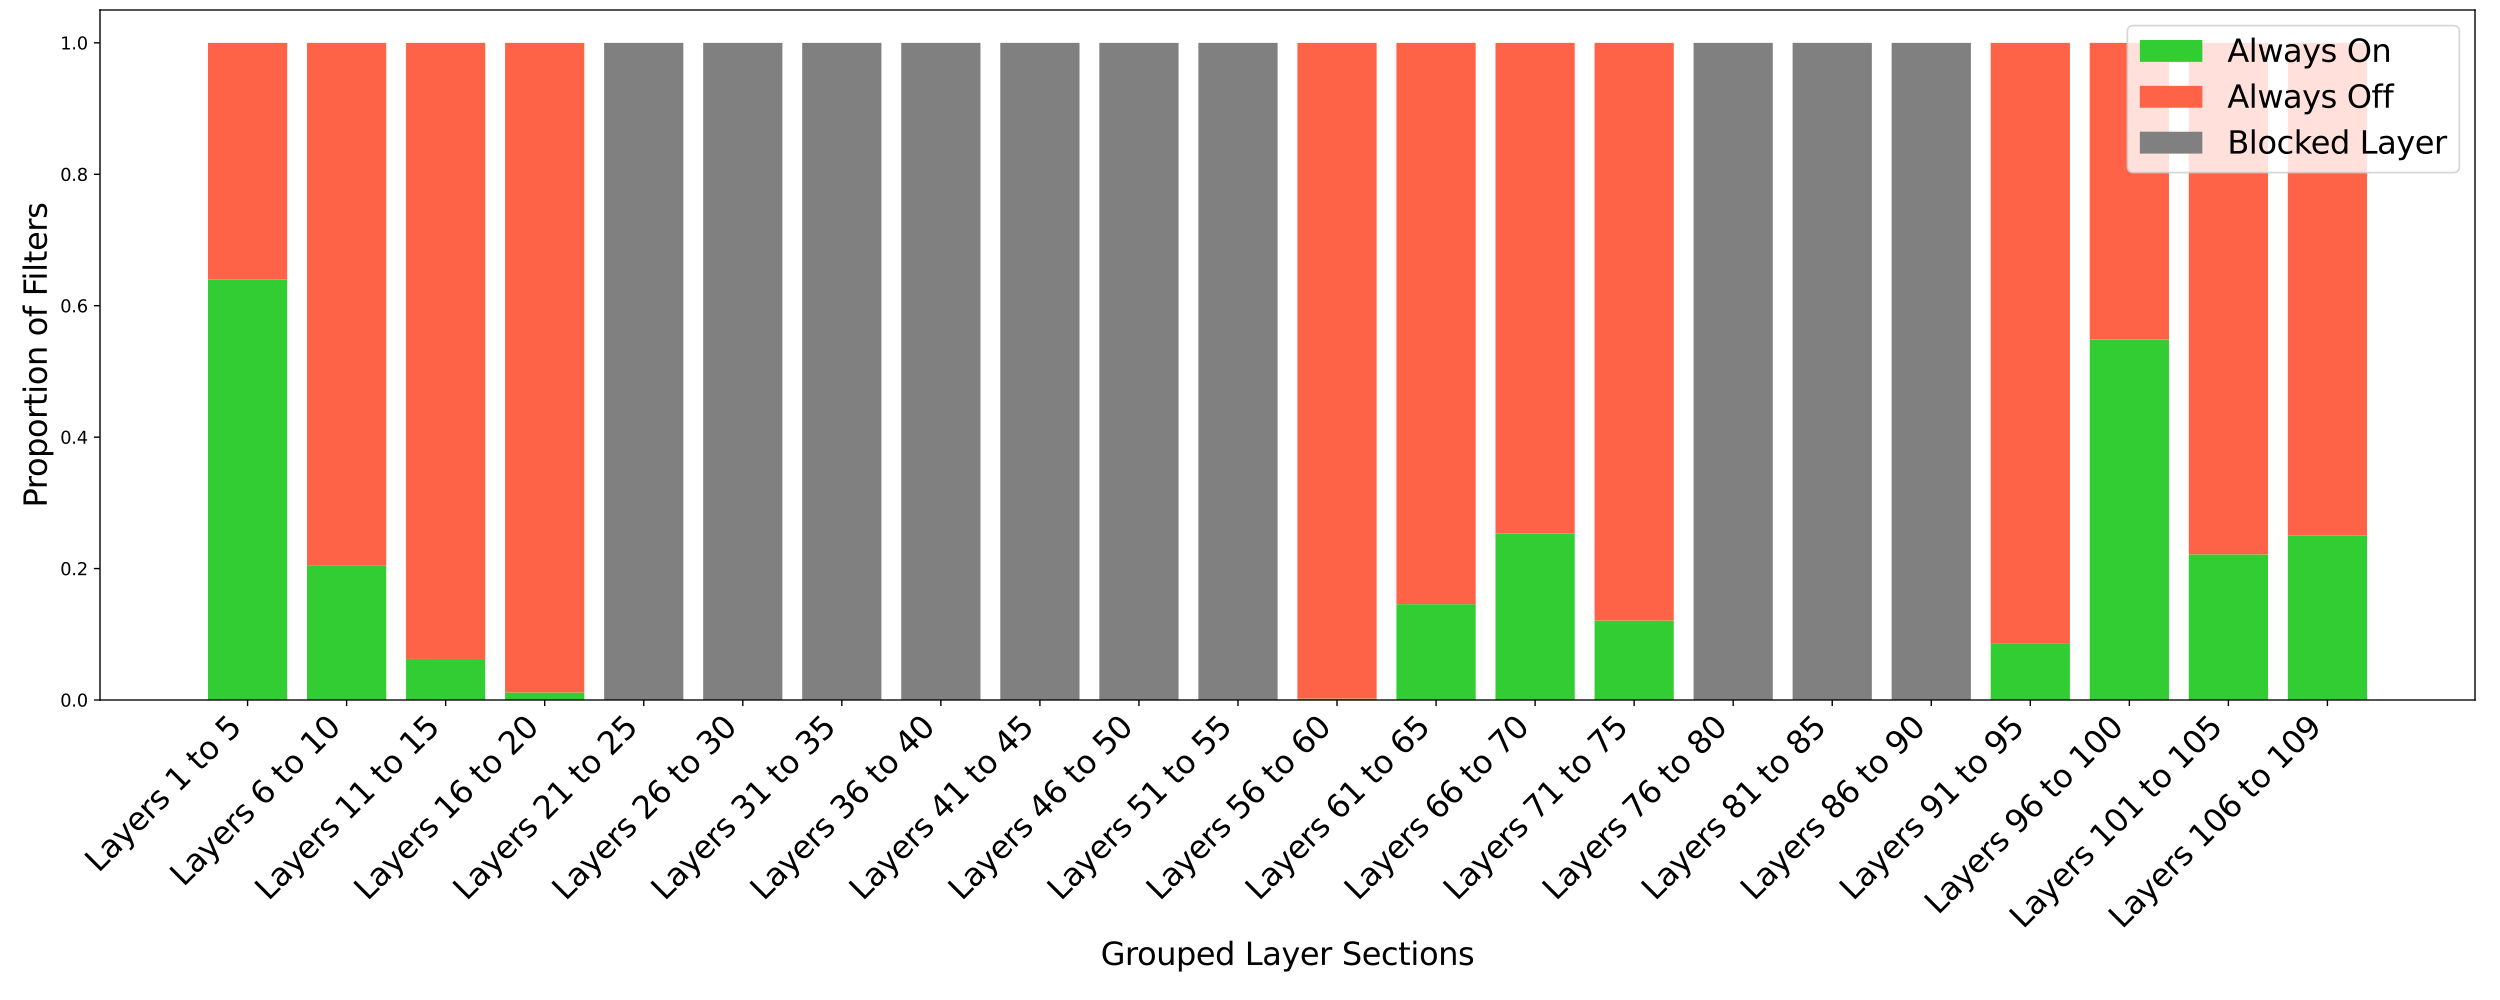 <?xml version="1.0" encoding="utf-8" standalone="no"?>
<!DOCTYPE svg PUBLIC "-//W3C//DTD SVG 1.1//EN"
  "http://www.w3.org/Graphics/SVG/1.1/DTD/svg11.dtd">
<svg xmlns:xlink="http://www.w3.org/1999/xlink" width="1440pt" height="576pt" viewBox="0 0 1440 576" xmlns="http://www.w3.org/2000/svg" version="1.1">
 <defs>
  <style type="text/css">*{stroke-linejoin: round; stroke-linecap: butt}</style>
 </defs>
 <g id="figure_1">
  <g id="patch_1">
   <path d="M 0 576 
L 1440 576 
L 1440 0 
L 0 0 
z
" style="fill: #ffffff"/>
  </g>
  <g id="axes_1">
   <g id="patch_2">
    <path d="M 57.6 403.2 
L 1425.6 403.2 
L 1425.6 5.76 
L 57.6 5.76 
z
" style="fill: #ffffff"/>
   </g>
   <g id="patch_3">
    <path d="M 119.782 403.2 
L 165.42 403.2 
L 165.42 161.109 
L 119.782 161.109 
z
" clip-path="url(#p216f1a87f9)" style="fill: #32cd32"/>
   </g>
   <g id="patch_4">
    <path d="M 176.829 403.2 
L 222.467 403.2 
L 222.467 325.92 
L 176.829 325.92 
z
" clip-path="url(#p216f1a87f9)" style="fill: #32cd32"/>
   </g>
   <g id="patch_5">
    <path d="M 233.877 403.2 
L 279.515 403.2 
L 279.515 379.543 
L 233.877 379.543 
z
" clip-path="url(#p216f1a87f9)" style="fill: #32cd32"/>
   </g>
   <g id="patch_6">
    <path d="M 290.924 403.2 
L 336.562 403.2 
L 336.562 398.863 
L 290.924 398.863 
z
" clip-path="url(#p216f1a87f9)" style="fill: #32cd32"/>
   </g>
   <g id="patch_7">
    <path d="M 347.972 403.2 
L 393.61 403.2 
L 393.61 403.2 
L 347.972 403.2 
z
" clip-path="url(#p216f1a87f9)" style="fill: #32cd32"/>
   </g>
   <g id="patch_8">
    <path d="M 405.02 403.2 
L 450.658 403.2 
L 450.658 403.2 
L 405.02 403.2 
z
" clip-path="url(#p216f1a87f9)" style="fill: #32cd32"/>
   </g>
   <g id="patch_9">
    <path d="M 462.067 403.2 
L 507.705 403.2 
L 507.705 403.2 
L 462.067 403.2 
z
" clip-path="url(#p216f1a87f9)" style="fill: #32cd32"/>
   </g>
   <g id="patch_10">
    <path d="M 519.115 403.2 
L 564.753 403.2 
L 564.753 403.2 
L 519.115 403.2 
z
" clip-path="url(#p216f1a87f9)" style="fill: #32cd32"/>
   </g>
   <g id="patch_11">
    <path d="M 576.162 403.2 
L 621.8 403.2 
L 621.8 403.2 
L 576.162 403.2 
z
" clip-path="url(#p216f1a87f9)" style="fill: #32cd32"/>
   </g>
   <g id="patch_12">
    <path d="M 633.21 403.2 
L 678.848 403.2 
L 678.848 403.2 
L 633.21 403.2 
z
" clip-path="url(#p216f1a87f9)" style="fill: #32cd32"/>
   </g>
   <g id="patch_13">
    <path d="M 690.257 403.2 
L 735.895 403.2 
L 735.895 403.2 
L 690.257 403.2 
z
" clip-path="url(#p216f1a87f9)" style="fill: #32cd32"/>
   </g>
   <g id="patch_14">
    <path d="M 747.305 403.2 
L 792.943 403.2 
L 792.943 402.411 
L 747.305 402.411 
z
" clip-path="url(#p216f1a87f9)" style="fill: #32cd32"/>
   </g>
   <g id="patch_15">
    <path d="M 804.352 403.2 
L 849.99 403.2 
L 849.99 348 
L 804.352 348 
z
" clip-path="url(#p216f1a87f9)" style="fill: #32cd32"/>
   </g>
   <g id="patch_16">
    <path d="M 861.4 403.2 
L 907.038 403.2 
L 907.038 307.389 
L 861.4 307.389 
z
" clip-path="url(#p216f1a87f9)" style="fill: #32cd32"/>
   </g>
   <g id="patch_17">
    <path d="M 918.447 403.2 
L 964.085 403.2 
L 964.085 357.463 
L 918.447 357.463 
z
" clip-path="url(#p216f1a87f9)" style="fill: #32cd32"/>
   </g>
   <g id="patch_18">
    <path d="M 975.495 403.2 
L 1021.133 403.2 
L 1021.133 403.2 
L 975.495 403.2 
z
" clip-path="url(#p216f1a87f9)" style="fill: #32cd32"/>
   </g>
   <g id="patch_19">
    <path d="M 1032.542 403.2 
L 1078.18 403.2 
L 1078.18 403.2 
L 1032.542 403.2 
z
" clip-path="url(#p216f1a87f9)" style="fill: #32cd32"/>
   </g>
   <g id="patch_20">
    <path d="M 1089.59 403.2 
L 1135.228 403.2 
L 1135.228 403.2 
L 1089.59 403.2 
z
" clip-path="url(#p216f1a87f9)" style="fill: #32cd32"/>
   </g>
   <g id="patch_21">
    <path d="M 1146.638 403.2 
L 1192.276 403.2 
L 1192.276 370.869 
L 1146.638 370.869 
z
" clip-path="url(#p216f1a87f9)" style="fill: #32cd32"/>
   </g>
   <g id="patch_22">
    <path d="M 1203.685 403.2 
L 1249.323 403.2 
L 1249.323 195.527 
L 1203.685 195.527 
z
" clip-path="url(#p216f1a87f9)" style="fill: #32cd32"/>
   </g>
   <g id="patch_23">
    <path d="M 1260.733 403.2 
L 1306.371 403.2 
L 1306.371 319.31 
L 1260.733 319.31 
z
" clip-path="url(#p216f1a87f9)" style="fill: #32cd32"/>
   </g>
   <g id="patch_24">
    <path d="M 1317.78 403.2 
L 1363.418 403.2 
L 1363.418 308.571 
L 1317.78 308.571 
z
" clip-path="url(#p216f1a87f9)" style="fill: #32cd32"/>
   </g>
   <g id="patch_25">
    <path d="M 119.782 161.109 
L 165.42 161.109 
L 165.42 161.109 
L 119.782 161.109 
z
" clip-path="url(#p216f1a87f9)" style="fill: #ffd700"/>
   </g>
   <g id="patch_26">
    <path d="M 176.829 325.92 
L 222.467 325.92 
L 222.467 325.92 
L 176.829 325.92 
z
" clip-path="url(#p216f1a87f9)" style="fill: #ffd700"/>
   </g>
   <g id="patch_27">
    <path d="M 233.877 379.543 
L 279.515 379.543 
L 279.515 379.543 
L 233.877 379.543 
z
" clip-path="url(#p216f1a87f9)" style="fill: #ffd700"/>
   </g>
   <g id="patch_28">
    <path d="M 290.924 398.863 
L 336.562 398.863 
L 336.562 398.863 
L 290.924 398.863 
z
" clip-path="url(#p216f1a87f9)" style="fill: #ffd700"/>
   </g>
   <g id="patch_29">
    <path d="M 347.972 403.2 
L 393.61 403.2 
L 393.61 403.2 
L 347.972 403.2 
z
" clip-path="url(#p216f1a87f9)" style="fill: #ffd700"/>
   </g>
   <g id="patch_30">
    <path d="M 405.02 403.2 
L 450.658 403.2 
L 450.658 403.2 
L 405.02 403.2 
z
" clip-path="url(#p216f1a87f9)" style="fill: #ffd700"/>
   </g>
   <g id="patch_31">
    <path d="M 462.067 403.2 
L 507.705 403.2 
L 507.705 403.2 
L 462.067 403.2 
z
" clip-path="url(#p216f1a87f9)" style="fill: #ffd700"/>
   </g>
   <g id="patch_32">
    <path d="M 519.115 403.2 
L 564.753 403.2 
L 564.753 403.2 
L 519.115 403.2 
z
" clip-path="url(#p216f1a87f9)" style="fill: #ffd700"/>
   </g>
   <g id="patch_33">
    <path d="M 576.162 403.2 
L 621.8 403.2 
L 621.8 403.2 
L 576.162 403.2 
z
" clip-path="url(#p216f1a87f9)" style="fill: #ffd700"/>
   </g>
   <g id="patch_34">
    <path d="M 633.21 403.2 
L 678.848 403.2 
L 678.848 403.2 
L 633.21 403.2 
z
" clip-path="url(#p216f1a87f9)" style="fill: #ffd700"/>
   </g>
   <g id="patch_35">
    <path d="M 690.257 403.2 
L 735.895 403.2 
L 735.895 403.2 
L 690.257 403.2 
z
" clip-path="url(#p216f1a87f9)" style="fill: #ffd700"/>
   </g>
   <g id="patch_36">
    <path d="M 747.305 402.411 
L 792.943 402.411 
L 792.943 402.411 
L 747.305 402.411 
z
" clip-path="url(#p216f1a87f9)" style="fill: #ffd700"/>
   </g>
   <g id="patch_37">
    <path d="M 804.352 348 
L 849.99 348 
L 849.99 348 
L 804.352 348 
z
" clip-path="url(#p216f1a87f9)" style="fill: #ffd700"/>
   </g>
   <g id="patch_38">
    <path d="M 861.4 307.389 
L 907.038 307.389 
L 907.038 307.389 
L 861.4 307.389 
z
" clip-path="url(#p216f1a87f9)" style="fill: #ffd700"/>
   </g>
   <g id="patch_39">
    <path d="M 918.447 357.463 
L 964.085 357.463 
L 964.085 357.463 
L 918.447 357.463 
z
" clip-path="url(#p216f1a87f9)" style="fill: #ffd700"/>
   </g>
   <g id="patch_40">
    <path d="M 975.495 403.2 
L 1021.133 403.2 
L 1021.133 403.2 
L 975.495 403.2 
z
" clip-path="url(#p216f1a87f9)" style="fill: #ffd700"/>
   </g>
   <g id="patch_41">
    <path d="M 1032.542 403.2 
L 1078.18 403.2 
L 1078.18 403.2 
L 1032.542 403.2 
z
" clip-path="url(#p216f1a87f9)" style="fill: #ffd700"/>
   </g>
   <g id="patch_42">
    <path d="M 1089.59 403.2 
L 1135.228 403.2 
L 1135.228 403.2 
L 1089.59 403.2 
z
" clip-path="url(#p216f1a87f9)" style="fill: #ffd700"/>
   </g>
   <g id="patch_43">
    <path d="M 1146.638 370.869 
L 1192.276 370.869 
L 1192.276 370.869 
L 1146.638 370.869 
z
" clip-path="url(#p216f1a87f9)" style="fill: #ffd700"/>
   </g>
   <g id="patch_44">
    <path d="M 1203.685 195.527 
L 1249.323 195.527 
L 1249.323 195.527 
L 1203.685 195.527 
z
" clip-path="url(#p216f1a87f9)" style="fill: #ffd700"/>
   </g>
   <g id="patch_45">
    <path d="M 1260.733 319.31 
L 1306.371 319.31 
L 1306.371 319.31 
L 1260.733 319.31 
z
" clip-path="url(#p216f1a87f9)" style="fill: #ffd700"/>
   </g>
   <g id="patch_46">
    <path d="M 1317.78 308.571 
L 1363.418 308.571 
L 1363.418 308.571 
L 1317.78 308.571 
z
" clip-path="url(#p216f1a87f9)" style="fill: #ffd700"/>
   </g>
   <g id="patch_47">
    <path d="M 119.782 161.109 
L 165.42 161.109 
L 165.42 24.686 
L 119.782 24.686 
z
" clip-path="url(#p216f1a87f9)" style="fill: #ff6347"/>
   </g>
   <g id="patch_48">
    <path d="M 176.829 325.92 
L 222.467 325.92 
L 222.467 24.686 
L 176.829 24.686 
z
" clip-path="url(#p216f1a87f9)" style="fill: #ff6347"/>
   </g>
   <g id="patch_49">
    <path d="M 233.877 379.543 
L 279.515 379.543 
L 279.515 24.686 
L 233.877 24.686 
z
" clip-path="url(#p216f1a87f9)" style="fill: #ff6347"/>
   </g>
   <g id="patch_50">
    <path d="M 290.924 398.863 
L 336.562 398.863 
L 336.562 24.686 
L 290.924 24.686 
z
" clip-path="url(#p216f1a87f9)" style="fill: #ff6347"/>
   </g>
   <g id="patch_51">
    <path d="M 347.972 403.2 
L 393.61 403.2 
L 393.61 24.686 
L 347.972 24.686 
z
" clip-path="url(#p216f1a87f9)" style="fill: #808080"/>
   </g>
   <g id="patch_52">
    <path d="M 405.02 403.2 
L 450.658 403.2 
L 450.658 24.686 
L 405.02 24.686 
z
" clip-path="url(#p216f1a87f9)" style="fill: #808080"/>
   </g>
   <g id="patch_53">
    <path d="M 462.067 403.2 
L 507.705 403.2 
L 507.705 24.686 
L 462.067 24.686 
z
" clip-path="url(#p216f1a87f9)" style="fill: #808080"/>
   </g>
   <g id="patch_54">
    <path d="M 519.115 403.2 
L 564.753 403.2 
L 564.753 24.686 
L 519.115 24.686 
z
" clip-path="url(#p216f1a87f9)" style="fill: #808080"/>
   </g>
   <g id="patch_55">
    <path d="M 576.162 403.2 
L 621.8 403.2 
L 621.8 24.686 
L 576.162 24.686 
z
" clip-path="url(#p216f1a87f9)" style="fill: #808080"/>
   </g>
   <g id="patch_56">
    <path d="M 633.21 403.2 
L 678.848 403.2 
L 678.848 24.686 
L 633.21 24.686 
z
" clip-path="url(#p216f1a87f9)" style="fill: #808080"/>
   </g>
   <g id="patch_57">
    <path d="M 690.257 403.2 
L 735.895 403.2 
L 735.895 24.686 
L 690.257 24.686 
z
" clip-path="url(#p216f1a87f9)" style="fill: #808080"/>
   </g>
   <g id="patch_58">
    <path d="M 747.305 402.411 
L 792.943 402.411 
L 792.943 24.686 
L 747.305 24.686 
z
" clip-path="url(#p216f1a87f9)" style="fill: #ff6347"/>
   </g>
   <g id="patch_59">
    <path d="M 804.352 348 
L 849.99 348 
L 849.99 24.686 
L 804.352 24.686 
z
" clip-path="url(#p216f1a87f9)" style="fill: #ff6347"/>
   </g>
   <g id="patch_60">
    <path d="M 861.4 307.389 
L 907.038 307.389 
L 907.038 24.686 
L 861.4 24.686 
z
" clip-path="url(#p216f1a87f9)" style="fill: #ff6347"/>
   </g>
   <g id="patch_61">
    <path d="M 918.447 357.463 
L 964.085 357.463 
L 964.085 24.686 
L 918.447 24.686 
z
" clip-path="url(#p216f1a87f9)" style="fill: #ff6347"/>
   </g>
   <g id="patch_62">
    <path d="M 975.495 403.2 
L 1021.133 403.2 
L 1021.133 24.686 
L 975.495 24.686 
z
" clip-path="url(#p216f1a87f9)" style="fill: #808080"/>
   </g>
   <g id="patch_63">
    <path d="M 1032.542 403.2 
L 1078.18 403.2 
L 1078.18 24.686 
L 1032.542 24.686 
z
" clip-path="url(#p216f1a87f9)" style="fill: #808080"/>
   </g>
   <g id="patch_64">
    <path d="M 1089.59 403.2 
L 1135.228 403.2 
L 1135.228 24.686 
L 1089.59 24.686 
z
" clip-path="url(#p216f1a87f9)" style="fill: #808080"/>
   </g>
   <g id="patch_65">
    <path d="M 1146.638 370.869 
L 1192.276 370.869 
L 1192.276 24.686 
L 1146.638 24.686 
z
" clip-path="url(#p216f1a87f9)" style="fill: #ff6347"/>
   </g>
   <g id="patch_66">
    <path d="M 1203.685 195.527 
L 1249.323 195.527 
L 1249.323 24.686 
L 1203.685 24.686 
z
" clip-path="url(#p216f1a87f9)" style="fill: #ff6347"/>
   </g>
   <g id="patch_67">
    <path d="M 1260.733 319.31 
L 1306.371 319.31 
L 1306.371 24.686 
L 1260.733 24.686 
z
" clip-path="url(#p216f1a87f9)" style="fill: #ff6347"/>
   </g>
   <g id="patch_68">
    <path d="M 1317.78 308.571 
L 1363.418 308.571 
L 1363.418 24.686 
L 1317.78 24.686 
z
" clip-path="url(#p216f1a87f9)" style="fill: #ff6347"/>
   </g>
   <g id="patch_69">
    <path d="M 119.782 161.109 
L 165.42 161.109 
L 165.42 161.109 
L 119.782 161.109 
z
" clip-path="url(#p216f1a87f9)" style="fill: #808080"/>
   </g>
   <g id="patch_70">
    <path d="M 176.829 325.92 
L 222.467 325.92 
L 222.467 325.92 
L 176.829 325.92 
z
" clip-path="url(#p216f1a87f9)" style="fill: #808080"/>
   </g>
   <g id="patch_71">
    <path d="M 233.877 379.543 
L 279.515 379.543 
L 279.515 379.543 
L 233.877 379.543 
z
" clip-path="url(#p216f1a87f9)" style="fill: #808080"/>
   </g>
   <g id="patch_72">
    <path d="M 290.924 398.863 
L 336.562 398.863 
L 336.562 398.863 
L 290.924 398.863 
z
" clip-path="url(#p216f1a87f9)" style="fill: #808080"/>
   </g>
   <g id="patch_73">
    <path d="M 347.972 403.2 
L 393.61 403.2 
L 393.61 403.2 
L 347.972 403.2 
z
" clip-path="url(#p216f1a87f9)" style="fill: #808080"/>
   </g>
   <g id="patch_74">
    <path d="M 405.02 403.2 
L 450.658 403.2 
L 450.658 403.2 
L 405.02 403.2 
z
" clip-path="url(#p216f1a87f9)" style="fill: #808080"/>
   </g>
   <g id="patch_75">
    <path d="M 462.067 403.2 
L 507.705 403.2 
L 507.705 403.2 
L 462.067 403.2 
z
" clip-path="url(#p216f1a87f9)" style="fill: #808080"/>
   </g>
   <g id="patch_76">
    <path d="M 519.115 403.2 
L 564.753 403.2 
L 564.753 403.2 
L 519.115 403.2 
z
" clip-path="url(#p216f1a87f9)" style="fill: #808080"/>
   </g>
   <g id="patch_77">
    <path d="M 576.162 403.2 
L 621.8 403.2 
L 621.8 403.2 
L 576.162 403.2 
z
" clip-path="url(#p216f1a87f9)" style="fill: #808080"/>
   </g>
   <g id="patch_78">
    <path d="M 633.21 403.2 
L 678.848 403.2 
L 678.848 403.2 
L 633.21 403.2 
z
" clip-path="url(#p216f1a87f9)" style="fill: #808080"/>
   </g>
   <g id="patch_79">
    <path d="M 690.257 403.2 
L 735.895 403.2 
L 735.895 403.2 
L 690.257 403.2 
z
" clip-path="url(#p216f1a87f9)" style="fill: #808080"/>
   </g>
   <g id="patch_80">
    <path d="M 747.305 402.411 
L 792.943 402.411 
L 792.943 402.411 
L 747.305 402.411 
z
" clip-path="url(#p216f1a87f9)" style="fill: #808080"/>
   </g>
   <g id="patch_81">
    <path d="M 804.352 348 
L 849.99 348 
L 849.99 348 
L 804.352 348 
z
" clip-path="url(#p216f1a87f9)" style="fill: #808080"/>
   </g>
   <g id="patch_82">
    <path d="M 861.4 307.389 
L 907.038 307.389 
L 907.038 307.389 
L 861.4 307.389 
z
" clip-path="url(#p216f1a87f9)" style="fill: #808080"/>
   </g>
   <g id="patch_83">
    <path d="M 918.447 357.463 
L 964.085 357.463 
L 964.085 357.463 
L 918.447 357.463 
z
" clip-path="url(#p216f1a87f9)" style="fill: #808080"/>
   </g>
   <g id="patch_84">
    <path d="M 975.495 403.2 
L 1021.133 403.2 
L 1021.133 403.2 
L 975.495 403.2 
z
" clip-path="url(#p216f1a87f9)" style="fill: #808080"/>
   </g>
   <g id="patch_85">
    <path d="M 1032.542 403.2 
L 1078.18 403.2 
L 1078.18 403.2 
L 1032.542 403.2 
z
" clip-path="url(#p216f1a87f9)" style="fill: #808080"/>
   </g>
   <g id="patch_86">
    <path d="M 1089.59 403.2 
L 1135.228 403.2 
L 1135.228 403.2 
L 1089.59 403.2 
z
" clip-path="url(#p216f1a87f9)" style="fill: #808080"/>
   </g>
   <g id="patch_87">
    <path d="M 1146.638 370.869 
L 1192.276 370.869 
L 1192.276 370.869 
L 1146.638 370.869 
z
" clip-path="url(#p216f1a87f9)" style="fill: #808080"/>
   </g>
   <g id="patch_88">
    <path d="M 1203.685 195.527 
L 1249.323 195.527 
L 1249.323 195.527 
L 1203.685 195.527 
z
" clip-path="url(#p216f1a87f9)" style="fill: #808080"/>
   </g>
   <g id="patch_89">
    <path d="M 1260.733 319.31 
L 1306.371 319.31 
L 1306.371 319.31 
L 1260.733 319.31 
z
" clip-path="url(#p216f1a87f9)" style="fill: #808080"/>
   </g>
   <g id="patch_90">
    <path d="M 1317.78 308.571 
L 1363.418 308.571 
L 1363.418 308.571 
L 1317.78 308.571 
z
" clip-path="url(#p216f1a87f9)" style="fill: #808080"/>
   </g>
   <g id="matplotlib.axis_1">
    <g id="xtick_1">
     <g id="line2d_1">
      <defs>
       <path id="m12c4acecec" d="M 0 0 
L 0 3.5 
" style="stroke: #000000; stroke-width: 0.8"/>
      </defs>
      <g>
       <use xlink:href="#m12c4acecec" x="142.601" y="403.2" style="stroke: #000000; stroke-width: 0.8"/>
      </g>
     </g>
     <g id="text_1">
      <!-- Layers 1 to 5 -->
      <g transform="translate(56.725 503.1) rotate(-45) scale(0.18 -0.18)">
       <defs>
        <path id="DejaVuSans-4c" d="M 628 4666 
L 1259 4666 
L 1259 531 
L 3531 531 
L 3531 0 
L 628 0 
L 628 4666 
z
" transform="scale(0.016)"/>
        <path id="DejaVuSans-61" d="M 2194 1759 
Q 1497 1759 1228 1600 
Q 959 1441 959 1056 
Q 959 750 1161 570 
Q 1363 391 1709 391 
Q 2188 391 2477 730 
Q 2766 1069 2766 1631 
L 2766 1759 
L 2194 1759 
z
M 3341 1997 
L 3341 0 
L 2766 0 
L 2766 531 
Q 2569 213 2275 61 
Q 1981 -91 1556 -91 
Q 1019 -91 701 211 
Q 384 513 384 1019 
Q 384 1609 779 1909 
Q 1175 2209 1959 2209 
L 2766 2209 
L 2766 2266 
Q 2766 2663 2505 2880 
Q 2244 3097 1772 3097 
Q 1472 3097 1187 3025 
Q 903 2953 641 2809 
L 641 3341 
Q 956 3463 1253 3523 
Q 1550 3584 1831 3584 
Q 2591 3584 2966 3190 
Q 3341 2797 3341 1997 
z
" transform="scale(0.016)"/>
        <path id="DejaVuSans-79" d="M 2059 -325 
Q 1816 -950 1584 -1140 
Q 1353 -1331 966 -1331 
L 506 -1331 
L 506 -850 
L 844 -850 
Q 1081 -850 1212 -737 
Q 1344 -625 1503 -206 
L 1606 56 
L 191 3500 
L 800 3500 
L 1894 763 
L 2988 3500 
L 3597 3500 
L 2059 -325 
z
" transform="scale(0.016)"/>
        <path id="DejaVuSans-65" d="M 3597 1894 
L 3597 1613 
L 953 1613 
Q 991 1019 1311 708 
Q 1631 397 2203 397 
Q 2534 397 2845 478 
Q 3156 559 3463 722 
L 3463 178 
Q 3153 47 2828 -22 
Q 2503 -91 2169 -91 
Q 1331 -91 842 396 
Q 353 884 353 1716 
Q 353 2575 817 3079 
Q 1281 3584 2069 3584 
Q 2775 3584 3186 3129 
Q 3597 2675 3597 1894 
z
M 3022 2063 
Q 3016 2534 2758 2815 
Q 2500 3097 2075 3097 
Q 1594 3097 1305 2825 
Q 1016 2553 972 2059 
L 3022 2063 
z
" transform="scale(0.016)"/>
        <path id="DejaVuSans-72" d="M 2631 2963 
Q 2534 3019 2420 3045 
Q 2306 3072 2169 3072 
Q 1681 3072 1420 2755 
Q 1159 2438 1159 1844 
L 1159 0 
L 581 0 
L 581 3500 
L 1159 3500 
L 1159 2956 
Q 1341 3275 1631 3429 
Q 1922 3584 2338 3584 
Q 2397 3584 2469 3576 
Q 2541 3569 2628 3553 
L 2631 2963 
z
" transform="scale(0.016)"/>
        <path id="DejaVuSans-73" d="M 2834 3397 
L 2834 2853 
Q 2591 2978 2328 3040 
Q 2066 3103 1784 3103 
Q 1356 3103 1142 2972 
Q 928 2841 928 2578 
Q 928 2378 1081 2264 
Q 1234 2150 1697 2047 
L 1894 2003 
Q 2506 1872 2764 1633 
Q 3022 1394 3022 966 
Q 3022 478 2636 193 
Q 2250 -91 1575 -91 
Q 1294 -91 989 -36 
Q 684 19 347 128 
L 347 722 
Q 666 556 975 473 
Q 1284 391 1588 391 
Q 1994 391 2212 530 
Q 2431 669 2431 922 
Q 2431 1156 2273 1281 
Q 2116 1406 1581 1522 
L 1381 1569 
Q 847 1681 609 1914 
Q 372 2147 372 2553 
Q 372 3047 722 3315 
Q 1072 3584 1716 3584 
Q 2034 3584 2315 3537 
Q 2597 3491 2834 3397 
z
" transform="scale(0.016)"/>
        <path id="DejaVuSans-20" transform="scale(0.016)"/>
        <path id="DejaVuSans-31" d="M 794 531 
L 1825 531 
L 1825 4091 
L 703 3866 
L 703 4441 
L 1819 4666 
L 2450 4666 
L 2450 531 
L 3481 531 
L 3481 0 
L 794 0 
L 794 531 
z
" transform="scale(0.016)"/>
        <path id="DejaVuSans-74" d="M 1172 4494 
L 1172 3500 
L 2356 3500 
L 2356 3053 
L 1172 3053 
L 1172 1153 
Q 1172 725 1289 603 
Q 1406 481 1766 481 
L 2356 481 
L 2356 0 
L 1766 0 
Q 1100 0 847 248 
Q 594 497 594 1153 
L 594 3053 
L 172 3053 
L 172 3500 
L 594 3500 
L 594 4494 
L 1172 4494 
z
" transform="scale(0.016)"/>
        <path id="DejaVuSans-6f" d="M 1959 3097 
Q 1497 3097 1228 2736 
Q 959 2375 959 1747 
Q 959 1119 1226 758 
Q 1494 397 1959 397 
Q 2419 397 2687 759 
Q 2956 1122 2956 1747 
Q 2956 2369 2687 2733 
Q 2419 3097 1959 3097 
z
M 1959 3584 
Q 2709 3584 3137 3096 
Q 3566 2609 3566 1747 
Q 3566 888 3137 398 
Q 2709 -91 1959 -91 
Q 1206 -91 779 398 
Q 353 888 353 1747 
Q 353 2609 779 3096 
Q 1206 3584 1959 3584 
z
" transform="scale(0.016)"/>
        <path id="DejaVuSans-35" d="M 691 4666 
L 3169 4666 
L 3169 4134 
L 1269 4134 
L 1269 2991 
Q 1406 3038 1543 3061 
Q 1681 3084 1819 3084 
Q 2600 3084 3056 2656 
Q 3513 2228 3513 1497 
Q 3513 744 3044 326 
Q 2575 -91 1722 -91 
Q 1428 -91 1123 -41 
Q 819 9 494 109 
L 494 744 
Q 775 591 1075 516 
Q 1375 441 1709 441 
Q 2250 441 2565 725 
Q 2881 1009 2881 1497 
Q 2881 1984 2565 2268 
Q 2250 2553 1709 2553 
Q 1456 2553 1204 2497 
Q 953 2441 691 2322 
L 691 4666 
z
" transform="scale(0.016)"/>
       </defs>
       <use xlink:href="#DejaVuSans-4c"/>
       <use xlink:href="#DejaVuSans-61" x="55.713"/>
       <use xlink:href="#DejaVuSans-79" x="116.992"/>
       <use xlink:href="#DejaVuSans-65" x="176.172"/>
       <use xlink:href="#DejaVuSans-72" x="237.695"/>
       <use xlink:href="#DejaVuSans-73" x="278.809"/>
       <use xlink:href="#DejaVuSans-20" x="330.908"/>
       <use xlink:href="#DejaVuSans-31" x="362.695"/>
       <use xlink:href="#DejaVuSans-20" x="426.318"/>
       <use xlink:href="#DejaVuSans-74" x="458.105"/>
       <use xlink:href="#DejaVuSans-6f" x="497.314"/>
       <use xlink:href="#DejaVuSans-20" x="558.496"/>
       <use xlink:href="#DejaVuSans-35" x="590.283"/>
      </g>
     </g>
    </g>
    <g id="xtick_2">
     <g id="line2d_2">
      <g>
       <use xlink:href="#m12c4acecec" x="199.648" y="403.2" style="stroke: #000000; stroke-width: 0.8"/>
      </g>
     </g>
     <g id="text_2">
      <!-- Layers 6 to 10 -->
      <g transform="translate(105.675 511.198) rotate(-45) scale(0.18 -0.18)">
       <defs>
        <path id="DejaVuSans-36" d="M 2113 2584 
Q 1688 2584 1439 2293 
Q 1191 2003 1191 1497 
Q 1191 994 1439 701 
Q 1688 409 2113 409 
Q 2538 409 2786 701 
Q 3034 994 3034 1497 
Q 3034 2003 2786 2293 
Q 2538 2584 2113 2584 
z
M 3366 4563 
L 3366 3988 
Q 3128 4100 2886 4159 
Q 2644 4219 2406 4219 
Q 1781 4219 1451 3797 
Q 1122 3375 1075 2522 
Q 1259 2794 1537 2939 
Q 1816 3084 2150 3084 
Q 2853 3084 3261 2657 
Q 3669 2231 3669 1497 
Q 3669 778 3244 343 
Q 2819 -91 2113 -91 
Q 1303 -91 875 529 
Q 447 1150 447 2328 
Q 447 3434 972 4092 
Q 1497 4750 2381 4750 
Q 2619 4750 2861 4703 
Q 3103 4656 3366 4563 
z
" transform="scale(0.016)"/>
        <path id="DejaVuSans-30" d="M 2034 4250 
Q 1547 4250 1301 3770 
Q 1056 3291 1056 2328 
Q 1056 1369 1301 889 
Q 1547 409 2034 409 
Q 2525 409 2770 889 
Q 3016 1369 3016 2328 
Q 3016 3291 2770 3770 
Q 2525 4250 2034 4250 
z
M 2034 4750 
Q 2819 4750 3233 4129 
Q 3647 3509 3647 2328 
Q 3647 1150 3233 529 
Q 2819 -91 2034 -91 
Q 1250 -91 836 529 
Q 422 1150 422 2328 
Q 422 3509 836 4129 
Q 1250 4750 2034 4750 
z
" transform="scale(0.016)"/>
       </defs>
       <use xlink:href="#DejaVuSans-4c"/>
       <use xlink:href="#DejaVuSans-61" x="55.713"/>
       <use xlink:href="#DejaVuSans-79" x="116.992"/>
       <use xlink:href="#DejaVuSans-65" x="176.172"/>
       <use xlink:href="#DejaVuSans-72" x="237.695"/>
       <use xlink:href="#DejaVuSans-73" x="278.809"/>
       <use xlink:href="#DejaVuSans-20" x="330.908"/>
       <use xlink:href="#DejaVuSans-36" x="362.695"/>
       <use xlink:href="#DejaVuSans-20" x="426.318"/>
       <use xlink:href="#DejaVuSans-74" x="458.105"/>
       <use xlink:href="#DejaVuSans-6f" x="497.314"/>
       <use xlink:href="#DejaVuSans-20" x="558.496"/>
       <use xlink:href="#DejaVuSans-31" x="590.283"/>
       <use xlink:href="#DejaVuSans-30" x="653.906"/>
      </g>
     </g>
    </g>
    <g id="xtick_3">
     <g id="line2d_3">
      <g>
       <use xlink:href="#m12c4acecec" x="256.696" y="403.2" style="stroke: #000000; stroke-width: 0.8"/>
      </g>
     </g>
     <g id="text_3">
      <!-- Layers 11 to 15 -->
      <g transform="translate(154.624 519.296) rotate(-45) scale(0.18 -0.18)">
       <use xlink:href="#DejaVuSans-4c"/>
       <use xlink:href="#DejaVuSans-61" x="55.713"/>
       <use xlink:href="#DejaVuSans-79" x="116.992"/>
       <use xlink:href="#DejaVuSans-65" x="176.172"/>
       <use xlink:href="#DejaVuSans-72" x="237.695"/>
       <use xlink:href="#DejaVuSans-73" x="278.809"/>
       <use xlink:href="#DejaVuSans-20" x="330.908"/>
       <use xlink:href="#DejaVuSans-31" x="362.695"/>
       <use xlink:href="#DejaVuSans-31" x="426.318"/>
       <use xlink:href="#DejaVuSans-20" x="489.941"/>
       <use xlink:href="#DejaVuSans-74" x="521.729"/>
       <use xlink:href="#DejaVuSans-6f" x="560.938"/>
       <use xlink:href="#DejaVuSans-20" x="622.119"/>
       <use xlink:href="#DejaVuSans-31" x="653.906"/>
       <use xlink:href="#DejaVuSans-35" x="717.529"/>
      </g>
     </g>
    </g>
    <g id="xtick_4">
     <g id="line2d_4">
      <g>
       <use xlink:href="#m12c4acecec" x="313.743" y="403.2" style="stroke: #000000; stroke-width: 0.8"/>
      </g>
     </g>
     <g id="text_4">
      <!-- Layers 16 to 20 -->
      <g transform="translate(211.671 519.296) rotate(-45) scale(0.18 -0.18)">
       <defs>
        <path id="DejaVuSans-32" d="M 1228 531 
L 3431 531 
L 3431 0 
L 469 0 
L 469 531 
Q 828 903 1448 1529 
Q 2069 2156 2228 2338 
Q 2531 2678 2651 2914 
Q 2772 3150 2772 3378 
Q 2772 3750 2511 3984 
Q 2250 4219 1831 4219 
Q 1534 4219 1204 4116 
Q 875 4013 500 3803 
L 500 4441 
Q 881 4594 1212 4672 
Q 1544 4750 1819 4750 
Q 2544 4750 2975 4387 
Q 3406 4025 3406 3419 
Q 3406 3131 3298 2873 
Q 3191 2616 2906 2266 
Q 2828 2175 2409 1742 
Q 1991 1309 1228 531 
z
" transform="scale(0.016)"/>
       </defs>
       <use xlink:href="#DejaVuSans-4c"/>
       <use xlink:href="#DejaVuSans-61" x="55.713"/>
       <use xlink:href="#DejaVuSans-79" x="116.992"/>
       <use xlink:href="#DejaVuSans-65" x="176.172"/>
       <use xlink:href="#DejaVuSans-72" x="237.695"/>
       <use xlink:href="#DejaVuSans-73" x="278.809"/>
       <use xlink:href="#DejaVuSans-20" x="330.908"/>
       <use xlink:href="#DejaVuSans-31" x="362.695"/>
       <use xlink:href="#DejaVuSans-36" x="426.318"/>
       <use xlink:href="#DejaVuSans-20" x="489.941"/>
       <use xlink:href="#DejaVuSans-74" x="521.729"/>
       <use xlink:href="#DejaVuSans-6f" x="560.938"/>
       <use xlink:href="#DejaVuSans-20" x="622.119"/>
       <use xlink:href="#DejaVuSans-32" x="653.906"/>
       <use xlink:href="#DejaVuSans-30" x="717.529"/>
      </g>
     </g>
    </g>
    <g id="xtick_5">
     <g id="line2d_5">
      <g>
       <use xlink:href="#m12c4acecec" x="370.791" y="403.2" style="stroke: #000000; stroke-width: 0.8"/>
      </g>
     </g>
     <g id="text_5">
      <!-- Layers 21 to 25 -->
      <g transform="translate(268.719 519.296) rotate(-45) scale(0.18 -0.18)">
       <use xlink:href="#DejaVuSans-4c"/>
       <use xlink:href="#DejaVuSans-61" x="55.713"/>
       <use xlink:href="#DejaVuSans-79" x="116.992"/>
       <use xlink:href="#DejaVuSans-65" x="176.172"/>
       <use xlink:href="#DejaVuSans-72" x="237.695"/>
       <use xlink:href="#DejaVuSans-73" x="278.809"/>
       <use xlink:href="#DejaVuSans-20" x="330.908"/>
       <use xlink:href="#DejaVuSans-32" x="362.695"/>
       <use xlink:href="#DejaVuSans-31" x="426.318"/>
       <use xlink:href="#DejaVuSans-20" x="489.941"/>
       <use xlink:href="#DejaVuSans-74" x="521.729"/>
       <use xlink:href="#DejaVuSans-6f" x="560.938"/>
       <use xlink:href="#DejaVuSans-20" x="622.119"/>
       <use xlink:href="#DejaVuSans-32" x="653.906"/>
       <use xlink:href="#DejaVuSans-35" x="717.529"/>
      </g>
     </g>
    </g>
    <g id="xtick_6">
     <g id="line2d_6">
      <g>
       <use xlink:href="#m12c4acecec" x="427.839" y="403.2" style="stroke: #000000; stroke-width: 0.8"/>
      </g>
     </g>
     <g id="text_6">
      <!-- Layers 26 to 30 -->
      <g transform="translate(325.767 519.296) rotate(-45) scale(0.18 -0.18)">
       <defs>
        <path id="DejaVuSans-33" d="M 2597 2516 
Q 3050 2419 3304 2112 
Q 3559 1806 3559 1356 
Q 3559 666 3084 287 
Q 2609 -91 1734 -91 
Q 1441 -91 1130 -33 
Q 819 25 488 141 
L 488 750 
Q 750 597 1062 519 
Q 1375 441 1716 441 
Q 2309 441 2620 675 
Q 2931 909 2931 1356 
Q 2931 1769 2642 2001 
Q 2353 2234 1838 2234 
L 1294 2234 
L 1294 2753 
L 1863 2753 
Q 2328 2753 2575 2939 
Q 2822 3125 2822 3475 
Q 2822 3834 2567 4026 
Q 2313 4219 1838 4219 
Q 1578 4219 1281 4162 
Q 984 4106 628 3988 
L 628 4550 
Q 988 4650 1302 4700 
Q 1616 4750 1894 4750 
Q 2613 4750 3031 4423 
Q 3450 4097 3450 3541 
Q 3450 3153 3228 2886 
Q 3006 2619 2597 2516 
z
" transform="scale(0.016)"/>
       </defs>
       <use xlink:href="#DejaVuSans-4c"/>
       <use xlink:href="#DejaVuSans-61" x="55.713"/>
       <use xlink:href="#DejaVuSans-79" x="116.992"/>
       <use xlink:href="#DejaVuSans-65" x="176.172"/>
       <use xlink:href="#DejaVuSans-72" x="237.695"/>
       <use xlink:href="#DejaVuSans-73" x="278.809"/>
       <use xlink:href="#DejaVuSans-20" x="330.908"/>
       <use xlink:href="#DejaVuSans-32" x="362.695"/>
       <use xlink:href="#DejaVuSans-36" x="426.318"/>
       <use xlink:href="#DejaVuSans-20" x="489.941"/>
       <use xlink:href="#DejaVuSans-74" x="521.729"/>
       <use xlink:href="#DejaVuSans-6f" x="560.938"/>
       <use xlink:href="#DejaVuSans-20" x="622.119"/>
       <use xlink:href="#DejaVuSans-33" x="653.906"/>
       <use xlink:href="#DejaVuSans-30" x="717.529"/>
      </g>
     </g>
    </g>
    <g id="xtick_7">
     <g id="line2d_7">
      <g>
       <use xlink:href="#m12c4acecec" x="484.886" y="403.2" style="stroke: #000000; stroke-width: 0.8"/>
      </g>
     </g>
     <g id="text_7">
      <!-- Layers 31 to 35 -->
      <g transform="translate(382.814 519.296) rotate(-45) scale(0.18 -0.18)">
       <use xlink:href="#DejaVuSans-4c"/>
       <use xlink:href="#DejaVuSans-61" x="55.713"/>
       <use xlink:href="#DejaVuSans-79" x="116.992"/>
       <use xlink:href="#DejaVuSans-65" x="176.172"/>
       <use xlink:href="#DejaVuSans-72" x="237.695"/>
       <use xlink:href="#DejaVuSans-73" x="278.809"/>
       <use xlink:href="#DejaVuSans-20" x="330.908"/>
       <use xlink:href="#DejaVuSans-33" x="362.695"/>
       <use xlink:href="#DejaVuSans-31" x="426.318"/>
       <use xlink:href="#DejaVuSans-20" x="489.941"/>
       <use xlink:href="#DejaVuSans-74" x="521.729"/>
       <use xlink:href="#DejaVuSans-6f" x="560.938"/>
       <use xlink:href="#DejaVuSans-20" x="622.119"/>
       <use xlink:href="#DejaVuSans-33" x="653.906"/>
       <use xlink:href="#DejaVuSans-35" x="717.529"/>
      </g>
     </g>
    </g>
    <g id="xtick_8">
     <g id="line2d_8">
      <g>
       <use xlink:href="#m12c4acecec" x="541.934" y="403.2" style="stroke: #000000; stroke-width: 0.8"/>
      </g>
     </g>
     <g id="text_8">
      <!-- Layers 36 to 40 -->
      <g transform="translate(439.862 519.296) rotate(-45) scale(0.18 -0.18)">
       <defs>
        <path id="DejaVuSans-34" d="M 2419 4116 
L 825 1625 
L 2419 1625 
L 2419 4116 
z
M 2253 4666 
L 3047 4666 
L 3047 1625 
L 3713 1625 
L 3713 1100 
L 3047 1100 
L 3047 0 
L 2419 0 
L 2419 1100 
L 313 1100 
L 313 1709 
L 2253 4666 
z
" transform="scale(0.016)"/>
       </defs>
       <use xlink:href="#DejaVuSans-4c"/>
       <use xlink:href="#DejaVuSans-61" x="55.713"/>
       <use xlink:href="#DejaVuSans-79" x="116.992"/>
       <use xlink:href="#DejaVuSans-65" x="176.172"/>
       <use xlink:href="#DejaVuSans-72" x="237.695"/>
       <use xlink:href="#DejaVuSans-73" x="278.809"/>
       <use xlink:href="#DejaVuSans-20" x="330.908"/>
       <use xlink:href="#DejaVuSans-33" x="362.695"/>
       <use xlink:href="#DejaVuSans-36" x="426.318"/>
       <use xlink:href="#DejaVuSans-20" x="489.941"/>
       <use xlink:href="#DejaVuSans-74" x="521.729"/>
       <use xlink:href="#DejaVuSans-6f" x="560.938"/>
       <use xlink:href="#DejaVuSans-20" x="622.119"/>
       <use xlink:href="#DejaVuSans-34" x="653.906"/>
       <use xlink:href="#DejaVuSans-30" x="717.529"/>
      </g>
     </g>
    </g>
    <g id="xtick_9">
     <g id="line2d_9">
      <g>
       <use xlink:href="#m12c4acecec" x="598.981" y="403.2" style="stroke: #000000; stroke-width: 0.8"/>
      </g>
     </g>
     <g id="text_9">
      <!-- Layers 41 to 45 -->
      <g transform="translate(496.909 519.296) rotate(-45) scale(0.18 -0.18)">
       <use xlink:href="#DejaVuSans-4c"/>
       <use xlink:href="#DejaVuSans-61" x="55.713"/>
       <use xlink:href="#DejaVuSans-79" x="116.992"/>
       <use xlink:href="#DejaVuSans-65" x="176.172"/>
       <use xlink:href="#DejaVuSans-72" x="237.695"/>
       <use xlink:href="#DejaVuSans-73" x="278.809"/>
       <use xlink:href="#DejaVuSans-20" x="330.908"/>
       <use xlink:href="#DejaVuSans-34" x="362.695"/>
       <use xlink:href="#DejaVuSans-31" x="426.318"/>
       <use xlink:href="#DejaVuSans-20" x="489.941"/>
       <use xlink:href="#DejaVuSans-74" x="521.729"/>
       <use xlink:href="#DejaVuSans-6f" x="560.938"/>
       <use xlink:href="#DejaVuSans-20" x="622.119"/>
       <use xlink:href="#DejaVuSans-34" x="653.906"/>
       <use xlink:href="#DejaVuSans-35" x="717.529"/>
      </g>
     </g>
    </g>
    <g id="xtick_10">
     <g id="line2d_10">
      <g>
       <use xlink:href="#m12c4acecec" x="656.029" y="403.2" style="stroke: #000000; stroke-width: 0.8"/>
      </g>
     </g>
     <g id="text_10">
      <!-- Layers 46 to 50 -->
      <g transform="translate(553.957 519.296) rotate(-45) scale(0.18 -0.18)">
       <use xlink:href="#DejaVuSans-4c"/>
       <use xlink:href="#DejaVuSans-61" x="55.713"/>
       <use xlink:href="#DejaVuSans-79" x="116.992"/>
       <use xlink:href="#DejaVuSans-65" x="176.172"/>
       <use xlink:href="#DejaVuSans-72" x="237.695"/>
       <use xlink:href="#DejaVuSans-73" x="278.809"/>
       <use xlink:href="#DejaVuSans-20" x="330.908"/>
       <use xlink:href="#DejaVuSans-34" x="362.695"/>
       <use xlink:href="#DejaVuSans-36" x="426.318"/>
       <use xlink:href="#DejaVuSans-20" x="489.941"/>
       <use xlink:href="#DejaVuSans-74" x="521.729"/>
       <use xlink:href="#DejaVuSans-6f" x="560.938"/>
       <use xlink:href="#DejaVuSans-20" x="622.119"/>
       <use xlink:href="#DejaVuSans-35" x="653.906"/>
       <use xlink:href="#DejaVuSans-30" x="717.529"/>
      </g>
     </g>
    </g>
    <g id="xtick_11">
     <g id="line2d_11">
      <g>
       <use xlink:href="#m12c4acecec" x="713.076" y="403.2" style="stroke: #000000; stroke-width: 0.8"/>
      </g>
     </g>
     <g id="text_11">
      <!-- Layers 51 to 55 -->
      <g transform="translate(611.004 519.296) rotate(-45) scale(0.18 -0.18)">
       <use xlink:href="#DejaVuSans-4c"/>
       <use xlink:href="#DejaVuSans-61" x="55.713"/>
       <use xlink:href="#DejaVuSans-79" x="116.992"/>
       <use xlink:href="#DejaVuSans-65" x="176.172"/>
       <use xlink:href="#DejaVuSans-72" x="237.695"/>
       <use xlink:href="#DejaVuSans-73" x="278.809"/>
       <use xlink:href="#DejaVuSans-20" x="330.908"/>
       <use xlink:href="#DejaVuSans-35" x="362.695"/>
       <use xlink:href="#DejaVuSans-31" x="426.318"/>
       <use xlink:href="#DejaVuSans-20" x="489.941"/>
       <use xlink:href="#DejaVuSans-74" x="521.729"/>
       <use xlink:href="#DejaVuSans-6f" x="560.938"/>
       <use xlink:href="#DejaVuSans-20" x="622.119"/>
       <use xlink:href="#DejaVuSans-35" x="653.906"/>
       <use xlink:href="#DejaVuSans-35" x="717.529"/>
      </g>
     </g>
    </g>
    <g id="xtick_12">
     <g id="line2d_12">
      <g>
       <use xlink:href="#m12c4acecec" x="770.124" y="403.2" style="stroke: #000000; stroke-width: 0.8"/>
      </g>
     </g>
     <g id="text_12">
      <!-- Layers 56 to 60 -->
      <g transform="translate(668.052 519.296) rotate(-45) scale(0.18 -0.18)">
       <use xlink:href="#DejaVuSans-4c"/>
       <use xlink:href="#DejaVuSans-61" x="55.713"/>
       <use xlink:href="#DejaVuSans-79" x="116.992"/>
       <use xlink:href="#DejaVuSans-65" x="176.172"/>
       <use xlink:href="#DejaVuSans-72" x="237.695"/>
       <use xlink:href="#DejaVuSans-73" x="278.809"/>
       <use xlink:href="#DejaVuSans-20" x="330.908"/>
       <use xlink:href="#DejaVuSans-35" x="362.695"/>
       <use xlink:href="#DejaVuSans-36" x="426.318"/>
       <use xlink:href="#DejaVuSans-20" x="489.941"/>
       <use xlink:href="#DejaVuSans-74" x="521.729"/>
       <use xlink:href="#DejaVuSans-6f" x="560.938"/>
       <use xlink:href="#DejaVuSans-20" x="622.119"/>
       <use xlink:href="#DejaVuSans-36" x="653.906"/>
       <use xlink:href="#DejaVuSans-30" x="717.529"/>
      </g>
     </g>
    </g>
    <g id="xtick_13">
     <g id="line2d_13">
      <g>
       <use xlink:href="#m12c4acecec" x="827.171" y="403.2" style="stroke: #000000; stroke-width: 0.8"/>
      </g>
     </g>
     <g id="text_13">
      <!-- Layers 61 to 65 -->
      <g transform="translate(725.099 519.296) rotate(-45) scale(0.18 -0.18)">
       <use xlink:href="#DejaVuSans-4c"/>
       <use xlink:href="#DejaVuSans-61" x="55.713"/>
       <use xlink:href="#DejaVuSans-79" x="116.992"/>
       <use xlink:href="#DejaVuSans-65" x="176.172"/>
       <use xlink:href="#DejaVuSans-72" x="237.695"/>
       <use xlink:href="#DejaVuSans-73" x="278.809"/>
       <use xlink:href="#DejaVuSans-20" x="330.908"/>
       <use xlink:href="#DejaVuSans-36" x="362.695"/>
       <use xlink:href="#DejaVuSans-31" x="426.318"/>
       <use xlink:href="#DejaVuSans-20" x="489.941"/>
       <use xlink:href="#DejaVuSans-74" x="521.729"/>
       <use xlink:href="#DejaVuSans-6f" x="560.938"/>
       <use xlink:href="#DejaVuSans-20" x="622.119"/>
       <use xlink:href="#DejaVuSans-36" x="653.906"/>
       <use xlink:href="#DejaVuSans-35" x="717.529"/>
      </g>
     </g>
    </g>
    <g id="xtick_14">
     <g id="line2d_14">
      <g>
       <use xlink:href="#m12c4acecec" x="884.219" y="403.2" style="stroke: #000000; stroke-width: 0.8"/>
      </g>
     </g>
     <g id="text_14">
      <!-- Layers 66 to 70 -->
      <g transform="translate(782.147 519.296) rotate(-45) scale(0.18 -0.18)">
       <defs>
        <path id="DejaVuSans-37" d="M 525 4666 
L 3525 4666 
L 3525 4397 
L 1831 0 
L 1172 0 
L 2766 4134 
L 525 4134 
L 525 4666 
z
" transform="scale(0.016)"/>
       </defs>
       <use xlink:href="#DejaVuSans-4c"/>
       <use xlink:href="#DejaVuSans-61" x="55.713"/>
       <use xlink:href="#DejaVuSans-79" x="116.992"/>
       <use xlink:href="#DejaVuSans-65" x="176.172"/>
       <use xlink:href="#DejaVuSans-72" x="237.695"/>
       <use xlink:href="#DejaVuSans-73" x="278.809"/>
       <use xlink:href="#DejaVuSans-20" x="330.908"/>
       <use xlink:href="#DejaVuSans-36" x="362.695"/>
       <use xlink:href="#DejaVuSans-36" x="426.318"/>
       <use xlink:href="#DejaVuSans-20" x="489.941"/>
       <use xlink:href="#DejaVuSans-74" x="521.729"/>
       <use xlink:href="#DejaVuSans-6f" x="560.938"/>
       <use xlink:href="#DejaVuSans-20" x="622.119"/>
       <use xlink:href="#DejaVuSans-37" x="653.906"/>
       <use xlink:href="#DejaVuSans-30" x="717.529"/>
      </g>
     </g>
    </g>
    <g id="xtick_15">
     <g id="line2d_15">
      <g>
       <use xlink:href="#m12c4acecec" x="941.266" y="403.2" style="stroke: #000000; stroke-width: 0.8"/>
      </g>
     </g>
     <g id="text_15">
      <!-- Layers 71 to 75 -->
      <g transform="translate(839.194 519.296) rotate(-45) scale(0.18 -0.18)">
       <use xlink:href="#DejaVuSans-4c"/>
       <use xlink:href="#DejaVuSans-61" x="55.713"/>
       <use xlink:href="#DejaVuSans-79" x="116.992"/>
       <use xlink:href="#DejaVuSans-65" x="176.172"/>
       <use xlink:href="#DejaVuSans-72" x="237.695"/>
       <use xlink:href="#DejaVuSans-73" x="278.809"/>
       <use xlink:href="#DejaVuSans-20" x="330.908"/>
       <use xlink:href="#DejaVuSans-37" x="362.695"/>
       <use xlink:href="#DejaVuSans-31" x="426.318"/>
       <use xlink:href="#DejaVuSans-20" x="489.941"/>
       <use xlink:href="#DejaVuSans-74" x="521.729"/>
       <use xlink:href="#DejaVuSans-6f" x="560.938"/>
       <use xlink:href="#DejaVuSans-20" x="622.119"/>
       <use xlink:href="#DejaVuSans-37" x="653.906"/>
       <use xlink:href="#DejaVuSans-35" x="717.529"/>
      </g>
     </g>
    </g>
    <g id="xtick_16">
     <g id="line2d_16">
      <g>
       <use xlink:href="#m12c4acecec" x="998.314" y="403.2" style="stroke: #000000; stroke-width: 0.8"/>
      </g>
     </g>
     <g id="text_16">
      <!-- Layers 76 to 80 -->
      <g transform="translate(896.242 519.296) rotate(-45) scale(0.18 -0.18)">
       <defs>
        <path id="DejaVuSans-38" d="M 2034 2216 
Q 1584 2216 1326 1975 
Q 1069 1734 1069 1313 
Q 1069 891 1326 650 
Q 1584 409 2034 409 
Q 2484 409 2743 651 
Q 3003 894 3003 1313 
Q 3003 1734 2745 1975 
Q 2488 2216 2034 2216 
z
M 1403 2484 
Q 997 2584 770 2862 
Q 544 3141 544 3541 
Q 544 4100 942 4425 
Q 1341 4750 2034 4750 
Q 2731 4750 3128 4425 
Q 3525 4100 3525 3541 
Q 3525 3141 3298 2862 
Q 3072 2584 2669 2484 
Q 3125 2378 3379 2068 
Q 3634 1759 3634 1313 
Q 3634 634 3220 271 
Q 2806 -91 2034 -91 
Q 1263 -91 848 271 
Q 434 634 434 1313 
Q 434 1759 690 2068 
Q 947 2378 1403 2484 
z
M 1172 3481 
Q 1172 3119 1398 2916 
Q 1625 2713 2034 2713 
Q 2441 2713 2670 2916 
Q 2900 3119 2900 3481 
Q 2900 3844 2670 4047 
Q 2441 4250 2034 4250 
Q 1625 4250 1398 4047 
Q 1172 3844 1172 3481 
z
" transform="scale(0.016)"/>
       </defs>
       <use xlink:href="#DejaVuSans-4c"/>
       <use xlink:href="#DejaVuSans-61" x="55.713"/>
       <use xlink:href="#DejaVuSans-79" x="116.992"/>
       <use xlink:href="#DejaVuSans-65" x="176.172"/>
       <use xlink:href="#DejaVuSans-72" x="237.695"/>
       <use xlink:href="#DejaVuSans-73" x="278.809"/>
       <use xlink:href="#DejaVuSans-20" x="330.908"/>
       <use xlink:href="#DejaVuSans-37" x="362.695"/>
       <use xlink:href="#DejaVuSans-36" x="426.318"/>
       <use xlink:href="#DejaVuSans-20" x="489.941"/>
       <use xlink:href="#DejaVuSans-74" x="521.729"/>
       <use xlink:href="#DejaVuSans-6f" x="560.938"/>
       <use xlink:href="#DejaVuSans-20" x="622.119"/>
       <use xlink:href="#DejaVuSans-38" x="653.906"/>
       <use xlink:href="#DejaVuSans-30" x="717.529"/>
      </g>
     </g>
    </g>
    <g id="xtick_17">
     <g id="line2d_17">
      <g>
       <use xlink:href="#m12c4acecec" x="1055.361" y="403.2" style="stroke: #000000; stroke-width: 0.8"/>
      </g>
     </g>
     <g id="text_17">
      <!-- Layers 81 to 85 -->
      <g transform="translate(953.289 519.296) rotate(-45) scale(0.18 -0.18)">
       <use xlink:href="#DejaVuSans-4c"/>
       <use xlink:href="#DejaVuSans-61" x="55.713"/>
       <use xlink:href="#DejaVuSans-79" x="116.992"/>
       <use xlink:href="#DejaVuSans-65" x="176.172"/>
       <use xlink:href="#DejaVuSans-72" x="237.695"/>
       <use xlink:href="#DejaVuSans-73" x="278.809"/>
       <use xlink:href="#DejaVuSans-20" x="330.908"/>
       <use xlink:href="#DejaVuSans-38" x="362.695"/>
       <use xlink:href="#DejaVuSans-31" x="426.318"/>
       <use xlink:href="#DejaVuSans-20" x="489.941"/>
       <use xlink:href="#DejaVuSans-74" x="521.729"/>
       <use xlink:href="#DejaVuSans-6f" x="560.938"/>
       <use xlink:href="#DejaVuSans-20" x="622.119"/>
       <use xlink:href="#DejaVuSans-38" x="653.906"/>
       <use xlink:href="#DejaVuSans-35" x="717.529"/>
      </g>
     </g>
    </g>
    <g id="xtick_18">
     <g id="line2d_18">
      <g>
       <use xlink:href="#m12c4acecec" x="1112.409" y="403.2" style="stroke: #000000; stroke-width: 0.8"/>
      </g>
     </g>
     <g id="text_18">
      <!-- Layers 86 to 90 -->
      <g transform="translate(1010.337 519.296) rotate(-45) scale(0.18 -0.18)">
       <defs>
        <path id="DejaVuSans-39" d="M 703 97 
L 703 672 
Q 941 559 1184 500 
Q 1428 441 1663 441 
Q 2288 441 2617 861 
Q 2947 1281 2994 2138 
Q 2813 1869 2534 1725 
Q 2256 1581 1919 1581 
Q 1219 1581 811 2004 
Q 403 2428 403 3163 
Q 403 3881 828 4315 
Q 1253 4750 1959 4750 
Q 2769 4750 3195 4129 
Q 3622 3509 3622 2328 
Q 3622 1225 3098 567 
Q 2575 -91 1691 -91 
Q 1453 -91 1209 -44 
Q 966 3 703 97 
z
M 1959 2075 
Q 2384 2075 2632 2365 
Q 2881 2656 2881 3163 
Q 2881 3666 2632 3958 
Q 2384 4250 1959 4250 
Q 1534 4250 1286 3958 
Q 1038 3666 1038 3163 
Q 1038 2656 1286 2365 
Q 1534 2075 1959 2075 
z
" transform="scale(0.016)"/>
       </defs>
       <use xlink:href="#DejaVuSans-4c"/>
       <use xlink:href="#DejaVuSans-61" x="55.713"/>
       <use xlink:href="#DejaVuSans-79" x="116.992"/>
       <use xlink:href="#DejaVuSans-65" x="176.172"/>
       <use xlink:href="#DejaVuSans-72" x="237.695"/>
       <use xlink:href="#DejaVuSans-73" x="278.809"/>
       <use xlink:href="#DejaVuSans-20" x="330.908"/>
       <use xlink:href="#DejaVuSans-38" x="362.695"/>
       <use xlink:href="#DejaVuSans-36" x="426.318"/>
       <use xlink:href="#DejaVuSans-20" x="489.941"/>
       <use xlink:href="#DejaVuSans-74" x="521.729"/>
       <use xlink:href="#DejaVuSans-6f" x="560.938"/>
       <use xlink:href="#DejaVuSans-20" x="622.119"/>
       <use xlink:href="#DejaVuSans-39" x="653.906"/>
       <use xlink:href="#DejaVuSans-30" x="717.529"/>
      </g>
     </g>
    </g>
    <g id="xtick_19">
     <g id="line2d_19">
      <g>
       <use xlink:href="#m12c4acecec" x="1169.457" y="403.2" style="stroke: #000000; stroke-width: 0.8"/>
      </g>
     </g>
     <g id="text_19">
      <!-- Layers 91 to 95 -->
      <g transform="translate(1067.385 519.296) rotate(-45) scale(0.18 -0.18)">
       <use xlink:href="#DejaVuSans-4c"/>
       <use xlink:href="#DejaVuSans-61" x="55.713"/>
       <use xlink:href="#DejaVuSans-79" x="116.992"/>
       <use xlink:href="#DejaVuSans-65" x="176.172"/>
       <use xlink:href="#DejaVuSans-72" x="237.695"/>
       <use xlink:href="#DejaVuSans-73" x="278.809"/>
       <use xlink:href="#DejaVuSans-20" x="330.908"/>
       <use xlink:href="#DejaVuSans-39" x="362.695"/>
       <use xlink:href="#DejaVuSans-31" x="426.318"/>
       <use xlink:href="#DejaVuSans-20" x="489.941"/>
       <use xlink:href="#DejaVuSans-74" x="521.729"/>
       <use xlink:href="#DejaVuSans-6f" x="560.938"/>
       <use xlink:href="#DejaVuSans-20" x="622.119"/>
       <use xlink:href="#DejaVuSans-39" x="653.906"/>
       <use xlink:href="#DejaVuSans-35" x="717.529"/>
      </g>
     </g>
    </g>
    <g id="xtick_20">
     <g id="line2d_20">
      <g>
       <use xlink:href="#m12c4acecec" x="1226.504" y="403.2" style="stroke: #000000; stroke-width: 0.8"/>
      </g>
     </g>
     <g id="text_20">
      <!-- Layers 96 to 100 -->
      <g transform="translate(1116.334 527.394) rotate(-45) scale(0.18 -0.18)">
       <use xlink:href="#DejaVuSans-4c"/>
       <use xlink:href="#DejaVuSans-61" x="55.713"/>
       <use xlink:href="#DejaVuSans-79" x="116.992"/>
       <use xlink:href="#DejaVuSans-65" x="176.172"/>
       <use xlink:href="#DejaVuSans-72" x="237.695"/>
       <use xlink:href="#DejaVuSans-73" x="278.809"/>
       <use xlink:href="#DejaVuSans-20" x="330.908"/>
       <use xlink:href="#DejaVuSans-39" x="362.695"/>
       <use xlink:href="#DejaVuSans-36" x="426.318"/>
       <use xlink:href="#DejaVuSans-20" x="489.941"/>
       <use xlink:href="#DejaVuSans-74" x="521.729"/>
       <use xlink:href="#DejaVuSans-6f" x="560.938"/>
       <use xlink:href="#DejaVuSans-20" x="622.119"/>
       <use xlink:href="#DejaVuSans-31" x="653.906"/>
       <use xlink:href="#DejaVuSans-30" x="717.529"/>
       <use xlink:href="#DejaVuSans-30" x="781.152"/>
      </g>
     </g>
    </g>
    <g id="xtick_21">
     <g id="line2d_21">
      <g>
       <use xlink:href="#m12c4acecec" x="1283.552" y="403.2" style="stroke: #000000; stroke-width: 0.8"/>
      </g>
     </g>
     <g id="text_21">
      <!-- Layers 101 to 105 -->
      <g transform="translate(1165.283 535.492) rotate(-45) scale(0.18 -0.18)">
       <use xlink:href="#DejaVuSans-4c"/>
       <use xlink:href="#DejaVuSans-61" x="55.713"/>
       <use xlink:href="#DejaVuSans-79" x="116.992"/>
       <use xlink:href="#DejaVuSans-65" x="176.172"/>
       <use xlink:href="#DejaVuSans-72" x="237.695"/>
       <use xlink:href="#DejaVuSans-73" x="278.809"/>
       <use xlink:href="#DejaVuSans-20" x="330.908"/>
       <use xlink:href="#DejaVuSans-31" x="362.695"/>
       <use xlink:href="#DejaVuSans-30" x="426.318"/>
       <use xlink:href="#DejaVuSans-31" x="489.941"/>
       <use xlink:href="#DejaVuSans-20" x="553.564"/>
       <use xlink:href="#DejaVuSans-74" x="585.352"/>
       <use xlink:href="#DejaVuSans-6f" x="624.561"/>
       <use xlink:href="#DejaVuSans-20" x="685.742"/>
       <use xlink:href="#DejaVuSans-31" x="717.529"/>
       <use xlink:href="#DejaVuSans-30" x="781.152"/>
       <use xlink:href="#DejaVuSans-35" x="844.775"/>
      </g>
     </g>
    </g>
    <g id="xtick_22">
     <g id="line2d_22">
      <g>
       <use xlink:href="#m12c4acecec" x="1340.599" y="403.2" style="stroke: #000000; stroke-width: 0.8"/>
      </g>
     </g>
     <g id="text_22">
      <!-- Layers 106 to 109 -->
      <g transform="translate(1222.331 535.492) rotate(-45) scale(0.18 -0.18)">
       <use xlink:href="#DejaVuSans-4c"/>
       <use xlink:href="#DejaVuSans-61" x="55.713"/>
       <use xlink:href="#DejaVuSans-79" x="116.992"/>
       <use xlink:href="#DejaVuSans-65" x="176.172"/>
       <use xlink:href="#DejaVuSans-72" x="237.695"/>
       <use xlink:href="#DejaVuSans-73" x="278.809"/>
       <use xlink:href="#DejaVuSans-20" x="330.908"/>
       <use xlink:href="#DejaVuSans-31" x="362.695"/>
       <use xlink:href="#DejaVuSans-30" x="426.318"/>
       <use xlink:href="#DejaVuSans-36" x="489.941"/>
       <use xlink:href="#DejaVuSans-20" x="553.564"/>
       <use xlink:href="#DejaVuSans-74" x="585.352"/>
       <use xlink:href="#DejaVuSans-6f" x="624.561"/>
       <use xlink:href="#DejaVuSans-20" x="685.742"/>
       <use xlink:href="#DejaVuSans-31" x="717.529"/>
       <use xlink:href="#DejaVuSans-30" x="781.152"/>
       <use xlink:href="#DejaVuSans-39" x="844.775"/>
      </g>
     </g>
    </g>
    <g id="text_23">
     <!-- Grouped Layer Sections -->
     <g transform="translate(634.011 555.817) scale(0.18 -0.18)">
      <defs>
       <path id="DejaVuSans-47" d="M 3809 666 
L 3809 1919 
L 2778 1919 
L 2778 2438 
L 4434 2438 
L 4434 434 
Q 4069 175 3628 42 
Q 3188 -91 2688 -91 
Q 1594 -91 976 548 
Q 359 1188 359 2328 
Q 359 3472 976 4111 
Q 1594 4750 2688 4750 
Q 3144 4750 3555 4637 
Q 3966 4525 4313 4306 
L 4313 3634 
Q 3963 3931 3569 4081 
Q 3175 4231 2741 4231 
Q 1884 4231 1454 3753 
Q 1025 3275 1025 2328 
Q 1025 1384 1454 906 
Q 1884 428 2741 428 
Q 3075 428 3337 486 
Q 3600 544 3809 666 
z
" transform="scale(0.016)"/>
       <path id="DejaVuSans-75" d="M 544 1381 
L 544 3500 
L 1119 3500 
L 1119 1403 
Q 1119 906 1312 657 
Q 1506 409 1894 409 
Q 2359 409 2629 706 
Q 2900 1003 2900 1516 
L 2900 3500 
L 3475 3500 
L 3475 0 
L 2900 0 
L 2900 538 
Q 2691 219 2414 64 
Q 2138 -91 1772 -91 
Q 1169 -91 856 284 
Q 544 659 544 1381 
z
M 1991 3584 
L 1991 3584 
z
" transform="scale(0.016)"/>
       <path id="DejaVuSans-70" d="M 1159 525 
L 1159 -1331 
L 581 -1331 
L 581 3500 
L 1159 3500 
L 1159 2969 
Q 1341 3281 1617 3432 
Q 1894 3584 2278 3584 
Q 2916 3584 3314 3078 
Q 3713 2572 3713 1747 
Q 3713 922 3314 415 
Q 2916 -91 2278 -91 
Q 1894 -91 1617 61 
Q 1341 213 1159 525 
z
M 3116 1747 
Q 3116 2381 2855 2742 
Q 2594 3103 2138 3103 
Q 1681 3103 1420 2742 
Q 1159 2381 1159 1747 
Q 1159 1113 1420 752 
Q 1681 391 2138 391 
Q 2594 391 2855 752 
Q 3116 1113 3116 1747 
z
" transform="scale(0.016)"/>
       <path id="DejaVuSans-64" d="M 2906 2969 
L 2906 4863 
L 3481 4863 
L 3481 0 
L 2906 0 
L 2906 525 
Q 2725 213 2448 61 
Q 2172 -91 1784 -91 
Q 1150 -91 751 415 
Q 353 922 353 1747 
Q 353 2572 751 3078 
Q 1150 3584 1784 3584 
Q 2172 3584 2448 3432 
Q 2725 3281 2906 2969 
z
M 947 1747 
Q 947 1113 1208 752 
Q 1469 391 1925 391 
Q 2381 391 2643 752 
Q 2906 1113 2906 1747 
Q 2906 2381 2643 2742 
Q 2381 3103 1925 3103 
Q 1469 3103 1208 2742 
Q 947 2381 947 1747 
z
" transform="scale(0.016)"/>
       <path id="DejaVuSans-53" d="M 3425 4513 
L 3425 3897 
Q 3066 4069 2747 4153 
Q 2428 4238 2131 4238 
Q 1616 4238 1336 4038 
Q 1056 3838 1056 3469 
Q 1056 3159 1242 3001 
Q 1428 2844 1947 2747 
L 2328 2669 
Q 3034 2534 3370 2195 
Q 3706 1856 3706 1288 
Q 3706 609 3251 259 
Q 2797 -91 1919 -91 
Q 1588 -91 1214 -16 
Q 841 59 441 206 
L 441 856 
Q 825 641 1194 531 
Q 1563 422 1919 422 
Q 2459 422 2753 634 
Q 3047 847 3047 1241 
Q 3047 1584 2836 1778 
Q 2625 1972 2144 2069 
L 1759 2144 
Q 1053 2284 737 2584 
Q 422 2884 422 3419 
Q 422 4038 858 4394 
Q 1294 4750 2059 4750 
Q 2388 4750 2728 4690 
Q 3069 4631 3425 4513 
z
" transform="scale(0.016)"/>
       <path id="DejaVuSans-63" d="M 3122 3366 
L 3122 2828 
Q 2878 2963 2633 3030 
Q 2388 3097 2138 3097 
Q 1578 3097 1268 2742 
Q 959 2388 959 1747 
Q 959 1106 1268 751 
Q 1578 397 2138 397 
Q 2388 397 2633 464 
Q 2878 531 3122 666 
L 3122 134 
Q 2881 22 2623 -34 
Q 2366 -91 2075 -91 
Q 1284 -91 818 406 
Q 353 903 353 1747 
Q 353 2603 823 3093 
Q 1294 3584 2113 3584 
Q 2378 3584 2631 3529 
Q 2884 3475 3122 3366 
z
" transform="scale(0.016)"/>
       <path id="DejaVuSans-69" d="M 603 3500 
L 1178 3500 
L 1178 0 
L 603 0 
L 603 3500 
z
M 603 4863 
L 1178 4863 
L 1178 4134 
L 603 4134 
L 603 4863 
z
" transform="scale(0.016)"/>
       <path id="DejaVuSans-6e" d="M 3513 2113 
L 3513 0 
L 2938 0 
L 2938 2094 
Q 2938 2591 2744 2837 
Q 2550 3084 2163 3084 
Q 1697 3084 1428 2787 
Q 1159 2491 1159 1978 
L 1159 0 
L 581 0 
L 581 3500 
L 1159 3500 
L 1159 2956 
Q 1366 3272 1645 3428 
Q 1925 3584 2291 3584 
Q 2894 3584 3203 3211 
Q 3513 2838 3513 2113 
z
" transform="scale(0.016)"/>
      </defs>
      <use xlink:href="#DejaVuSans-47"/>
      <use xlink:href="#DejaVuSans-72" x="77.49"/>
      <use xlink:href="#DejaVuSans-6f" x="116.354"/>
      <use xlink:href="#DejaVuSans-75" x="177.535"/>
      <use xlink:href="#DejaVuSans-70" x="240.914"/>
      <use xlink:href="#DejaVuSans-65" x="304.391"/>
      <use xlink:href="#DejaVuSans-64" x="365.914"/>
      <use xlink:href="#DejaVuSans-20" x="429.391"/>
      <use xlink:href="#DejaVuSans-4c" x="461.178"/>
      <use xlink:href="#DejaVuSans-61" x="516.891"/>
      <use xlink:href="#DejaVuSans-79" x="578.17"/>
      <use xlink:href="#DejaVuSans-65" x="637.35"/>
      <use xlink:href="#DejaVuSans-72" x="698.873"/>
      <use xlink:href="#DejaVuSans-20" x="739.986"/>
      <use xlink:href="#DejaVuSans-53" x="771.773"/>
      <use xlink:href="#DejaVuSans-65" x="835.25"/>
      <use xlink:href="#DejaVuSans-63" x="896.773"/>
      <use xlink:href="#DejaVuSans-74" x="951.754"/>
      <use xlink:href="#DejaVuSans-69" x="990.963"/>
      <use xlink:href="#DejaVuSans-6f" x="1018.746"/>
      <use xlink:href="#DejaVuSans-6e" x="1079.928"/>
      <use xlink:href="#DejaVuSans-73" x="1143.307"/>
     </g>
    </g>
   </g>
   <g id="matplotlib.axis_2">
    <g id="ytick_1">
     <g id="line2d_23">
      <defs>
       <path id="m6611530c58" d="M 0 0 
L -3.5 0 
" style="stroke: #000000; stroke-width: 0.8"/>
      </defs>
      <g>
       <use xlink:href="#m6611530c58" x="57.6" y="403.2" style="stroke: #000000; stroke-width: 0.8"/>
      </g>
     </g>
     <g id="text_24">
      <!-- 0.0 -->
      <g transform="translate(34.697 406.999) scale(0.1 -0.1)">
       <defs>
        <path id="DejaVuSans-2e" d="M 684 794 
L 1344 794 
L 1344 0 
L 684 0 
L 684 794 
z
" transform="scale(0.016)"/>
       </defs>
       <use xlink:href="#DejaVuSans-30"/>
       <use xlink:href="#DejaVuSans-2e" x="63.623"/>
       <use xlink:href="#DejaVuSans-30" x="95.41"/>
      </g>
     </g>
    </g>
    <g id="ytick_2">
     <g id="line2d_24">
      <g>
       <use xlink:href="#m6611530c58" x="57.6" y="327.497" style="stroke: #000000; stroke-width: 0.8"/>
      </g>
     </g>
     <g id="text_25">
      <!-- 0.2 -->
      <g transform="translate(34.697 331.296) scale(0.1 -0.1)">
       <use xlink:href="#DejaVuSans-30"/>
       <use xlink:href="#DejaVuSans-2e" x="63.623"/>
       <use xlink:href="#DejaVuSans-32" x="95.41"/>
      </g>
     </g>
    </g>
    <g id="ytick_3">
     <g id="line2d_25">
      <g>
       <use xlink:href="#m6611530c58" x="57.6" y="251.794" style="stroke: #000000; stroke-width: 0.8"/>
      </g>
     </g>
     <g id="text_26">
      <!-- 0.4 -->
      <g transform="translate(34.697 255.594) scale(0.1 -0.1)">
       <use xlink:href="#DejaVuSans-30"/>
       <use xlink:href="#DejaVuSans-2e" x="63.623"/>
       <use xlink:href="#DejaVuSans-34" x="95.41"/>
      </g>
     </g>
    </g>
    <g id="ytick_4">
     <g id="line2d_26">
      <g>
       <use xlink:href="#m6611530c58" x="57.6" y="176.091" style="stroke: #000000; stroke-width: 0.8"/>
      </g>
     </g>
     <g id="text_27">
      <!-- 0.6 -->
      <g transform="translate(34.697 179.891) scale(0.1 -0.1)">
       <use xlink:href="#DejaVuSans-30"/>
       <use xlink:href="#DejaVuSans-2e" x="63.623"/>
       <use xlink:href="#DejaVuSans-36" x="95.41"/>
      </g>
     </g>
    </g>
    <g id="ytick_5">
     <g id="line2d_27">
      <g>
       <use xlink:href="#m6611530c58" x="57.6" y="100.389" style="stroke: #000000; stroke-width: 0.8"/>
      </g>
     </g>
     <g id="text_28">
      <!-- 0.8 -->
      <g transform="translate(34.697 104.188) scale(0.1 -0.1)">
       <use xlink:href="#DejaVuSans-30"/>
       <use xlink:href="#DejaVuSans-2e" x="63.623"/>
       <use xlink:href="#DejaVuSans-38" x="95.41"/>
      </g>
     </g>
    </g>
    <g id="ytick_6">
     <g id="line2d_28">
      <g>
       <use xlink:href="#m6611530c58" x="57.6" y="24.686" style="stroke: #000000; stroke-width: 0.8"/>
      </g>
     </g>
     <g id="text_29">
      <!-- 1.0 -->
      <g transform="translate(34.697 28.485) scale(0.1 -0.1)">
       <use xlink:href="#DejaVuSans-31"/>
       <use xlink:href="#DejaVuSans-2e" x="63.623"/>
       <use xlink:href="#DejaVuSans-30" x="95.41"/>
      </g>
     </g>
    </g>
    <g id="text_30">
     <!-- Proportion of Filters -->
     <g transform="translate(26.953 292.288) rotate(-90) scale(0.18 -0.18)">
      <defs>
       <path id="DejaVuSans-50" d="M 1259 4147 
L 1259 2394 
L 2053 2394 
Q 2494 2394 2734 2622 
Q 2975 2850 2975 3272 
Q 2975 3691 2734 3919 
Q 2494 4147 2053 4147 
L 1259 4147 
z
M 628 4666 
L 2053 4666 
Q 2838 4666 3239 4311 
Q 3641 3956 3641 3272 
Q 3641 2581 3239 2228 
Q 2838 1875 2053 1875 
L 1259 1875 
L 1259 0 
L 628 0 
L 628 4666 
z
" transform="scale(0.016)"/>
       <path id="DejaVuSans-66" d="M 2375 4863 
L 2375 4384 
L 1825 4384 
Q 1516 4384 1395 4259 
Q 1275 4134 1275 3809 
L 1275 3500 
L 2222 3500 
L 2222 3053 
L 1275 3053 
L 1275 0 
L 697 0 
L 697 3053 
L 147 3053 
L 147 3500 
L 697 3500 
L 697 3744 
Q 697 4328 969 4595 
Q 1241 4863 1831 4863 
L 2375 4863 
z
" transform="scale(0.016)"/>
       <path id="DejaVuSans-46" d="M 628 4666 
L 3309 4666 
L 3309 4134 
L 1259 4134 
L 1259 2759 
L 3109 2759 
L 3109 2228 
L 1259 2228 
L 1259 0 
L 628 0 
L 628 4666 
z
" transform="scale(0.016)"/>
       <path id="DejaVuSans-6c" d="M 603 4863 
L 1178 4863 
L 1178 0 
L 603 0 
L 603 4863 
z
" transform="scale(0.016)"/>
      </defs>
      <use xlink:href="#DejaVuSans-50"/>
      <use xlink:href="#DejaVuSans-72" x="58.553"/>
      <use xlink:href="#DejaVuSans-6f" x="97.416"/>
      <use xlink:href="#DejaVuSans-70" x="158.598"/>
      <use xlink:href="#DejaVuSans-6f" x="222.074"/>
      <use xlink:href="#DejaVuSans-72" x="283.256"/>
      <use xlink:href="#DejaVuSans-74" x="324.369"/>
      <use xlink:href="#DejaVuSans-69" x="363.578"/>
      <use xlink:href="#DejaVuSans-6f" x="391.361"/>
      <use xlink:href="#DejaVuSans-6e" x="452.543"/>
      <use xlink:href="#DejaVuSans-20" x="515.922"/>
      <use xlink:href="#DejaVuSans-6f" x="547.709"/>
      <use xlink:href="#DejaVuSans-66" x="608.891"/>
      <use xlink:href="#DejaVuSans-20" x="644.096"/>
      <use xlink:href="#DejaVuSans-46" x="675.883"/>
      <use xlink:href="#DejaVuSans-69" x="726.152"/>
      <use xlink:href="#DejaVuSans-6c" x="753.936"/>
      <use xlink:href="#DejaVuSans-74" x="781.719"/>
      <use xlink:href="#DejaVuSans-65" x="820.928"/>
      <use xlink:href="#DejaVuSans-72" x="882.451"/>
      <use xlink:href="#DejaVuSans-73" x="923.564"/>
     </g>
    </g>
   </g>
   <g id="patch_91">
    <path d="M 57.6 403.2 
L 57.6 5.76 
" style="fill: none; stroke: #000000; stroke-width: 0.8; stroke-linejoin: miter; stroke-linecap: square"/>
   </g>
   <g id="patch_92">
    <path d="M 1425.6 403.2 
L 1425.6 5.76 
" style="fill: none; stroke: #000000; stroke-width: 0.8; stroke-linejoin: miter; stroke-linecap: square"/>
   </g>
   <g id="patch_93">
    <path d="M 57.6 403.2 
L 1425.6 403.2 
" style="fill: none; stroke: #000000; stroke-width: 0.8; stroke-linejoin: miter; stroke-linecap: square"/>
   </g>
   <g id="patch_94">
    <path d="M 57.6 5.76 
L 1425.6 5.76 
" style="fill: none; stroke: #000000; stroke-width: 0.8; stroke-linejoin: miter; stroke-linecap: square"/>
   </g>
   <g id="legend_1">
    <g id="patch_95">
     <path d="M 1228.956 99.422 
L 1413 99.422 
Q 1416.6 99.422 1416.6 95.822 
L 1416.6 18.36 
Q 1416.6 14.76 1413 14.76 
L 1228.956 14.76 
Q 1225.356 14.76 1225.356 18.36 
L 1225.356 95.822 
Q 1225.356 99.422 1228.956 99.422 
z
" style="fill: #ffffff; opacity: 0.8; stroke: #cccccc; stroke-linejoin: miter"/>
    </g>
    <g id="patch_96">
     <path d="M 1232.556 35.637 
L 1268.556 35.637 
L 1268.556 23.037 
L 1232.556 23.037 
z
" style="fill: #32cd32"/>
    </g>
    <g id="text_31">
     <!-- Always On -->
     <g transform="translate(1282.956 35.637) scale(0.18 -0.18)">
      <defs>
       <path id="DejaVuSans-41" d="M 2188 4044 
L 1331 1722 
L 3047 1722 
L 2188 4044 
z
M 1831 4666 
L 2547 4666 
L 4325 0 
L 3669 0 
L 3244 1197 
L 1141 1197 
L 716 0 
L 50 0 
L 1831 4666 
z
" transform="scale(0.016)"/>
       <path id="DejaVuSans-77" d="M 269 3500 
L 844 3500 
L 1563 769 
L 2278 3500 
L 2956 3500 
L 3675 769 
L 4391 3500 
L 4966 3500 
L 4050 0 
L 3372 0 
L 2619 2869 
L 1863 0 
L 1184 0 
L 269 3500 
z
" transform="scale(0.016)"/>
       <path id="DejaVuSans-4f" d="M 2522 4238 
Q 1834 4238 1429 3725 
Q 1025 3213 1025 2328 
Q 1025 1447 1429 934 
Q 1834 422 2522 422 
Q 3209 422 3611 934 
Q 4013 1447 4013 2328 
Q 4013 3213 3611 3725 
Q 3209 4238 2522 4238 
z
M 2522 4750 
Q 3503 4750 4090 4092 
Q 4678 3434 4678 2328 
Q 4678 1225 4090 567 
Q 3503 -91 2522 -91 
Q 1538 -91 948 565 
Q 359 1222 359 2328 
Q 359 3434 948 4092 
Q 1538 4750 2522 4750 
z
" transform="scale(0.016)"/>
      </defs>
      <use xlink:href="#DejaVuSans-41"/>
      <use xlink:href="#DejaVuSans-6c" x="68.408"/>
      <use xlink:href="#DejaVuSans-77" x="96.191"/>
      <use xlink:href="#DejaVuSans-61" x="177.979"/>
      <use xlink:href="#DejaVuSans-79" x="239.258"/>
      <use xlink:href="#DejaVuSans-73" x="298.438"/>
      <use xlink:href="#DejaVuSans-20" x="350.537"/>
      <use xlink:href="#DejaVuSans-4f" x="382.324"/>
      <use xlink:href="#DejaVuSans-6e" x="461.035"/>
     </g>
    </g>
    <g id="patch_97">
     <path d="M 1232.556 62.058 
L 1268.556 62.058 
L 1268.556 49.458 
L 1232.556 49.458 
z
" style="fill: #ff6347"/>
    </g>
    <g id="text_32">
     <!-- Always Off -->
     <g transform="translate(1282.956 62.058) scale(0.18 -0.18)">
      <use xlink:href="#DejaVuSans-41"/>
      <use xlink:href="#DejaVuSans-6c" x="68.408"/>
      <use xlink:href="#DejaVuSans-77" x="96.191"/>
      <use xlink:href="#DejaVuSans-61" x="177.979"/>
      <use xlink:href="#DejaVuSans-79" x="239.258"/>
      <use xlink:href="#DejaVuSans-73" x="298.438"/>
      <use xlink:href="#DejaVuSans-20" x="350.537"/>
      <use xlink:href="#DejaVuSans-4f" x="382.324"/>
      <use xlink:href="#DejaVuSans-66" x="461.035"/>
      <use xlink:href="#DejaVuSans-66" x="496.24"/>
     </g>
    </g>
    <g id="patch_98">
     <path d="M 1232.556 88.478 
L 1268.556 88.478 
L 1268.556 75.878 
L 1232.556 75.878 
z
" style="fill: #808080"/>
    </g>
    <g id="text_33">
     <!-- Blocked Layer -->
     <g transform="translate(1282.956 88.478) scale(0.18 -0.18)">
      <defs>
       <path id="DejaVuSans-42" d="M 1259 2228 
L 1259 519 
L 2272 519 
Q 2781 519 3026 730 
Q 3272 941 3272 1375 
Q 3272 1813 3026 2020 
Q 2781 2228 2272 2228 
L 1259 2228 
z
M 1259 4147 
L 1259 2741 
L 2194 2741 
Q 2656 2741 2882 2914 
Q 3109 3088 3109 3444 
Q 3109 3797 2882 3972 
Q 2656 4147 2194 4147 
L 1259 4147 
z
M 628 4666 
L 2241 4666 
Q 2963 4666 3353 4366 
Q 3744 4066 3744 3513 
Q 3744 3084 3544 2831 
Q 3344 2578 2956 2516 
Q 3422 2416 3680 2098 
Q 3938 1781 3938 1306 
Q 3938 681 3513 340 
Q 3088 0 2303 0 
L 628 0 
L 628 4666 
z
" transform="scale(0.016)"/>
       <path id="DejaVuSans-6b" d="M 581 4863 
L 1159 4863 
L 1159 1991 
L 2875 3500 
L 3609 3500 
L 1753 1863 
L 3688 0 
L 2938 0 
L 1159 1709 
L 1159 0 
L 581 0 
L 581 4863 
z
" transform="scale(0.016)"/>
      </defs>
      <use xlink:href="#DejaVuSans-42"/>
      <use xlink:href="#DejaVuSans-6c" x="68.604"/>
      <use xlink:href="#DejaVuSans-6f" x="96.387"/>
      <use xlink:href="#DejaVuSans-63" x="157.568"/>
      <use xlink:href="#DejaVuSans-6b" x="212.549"/>
      <use xlink:href="#DejaVuSans-65" x="266.834"/>
      <use xlink:href="#DejaVuSans-64" x="328.357"/>
      <use xlink:href="#DejaVuSans-20" x="391.834"/>
      <use xlink:href="#DejaVuSans-4c" x="423.621"/>
      <use xlink:href="#DejaVuSans-61" x="479.334"/>
      <use xlink:href="#DejaVuSans-79" x="540.613"/>
      <use xlink:href="#DejaVuSans-65" x="599.793"/>
      <use xlink:href="#DejaVuSans-72" x="661.316"/>
     </g>
    </g>
   </g>
  </g>
 </g>
 <defs>
  <clipPath id="p216f1a87f9">
   <rect x="57.6" y="5.76" width="1368" height="397.44"/>
  </clipPath>
 </defs>
</svg>
